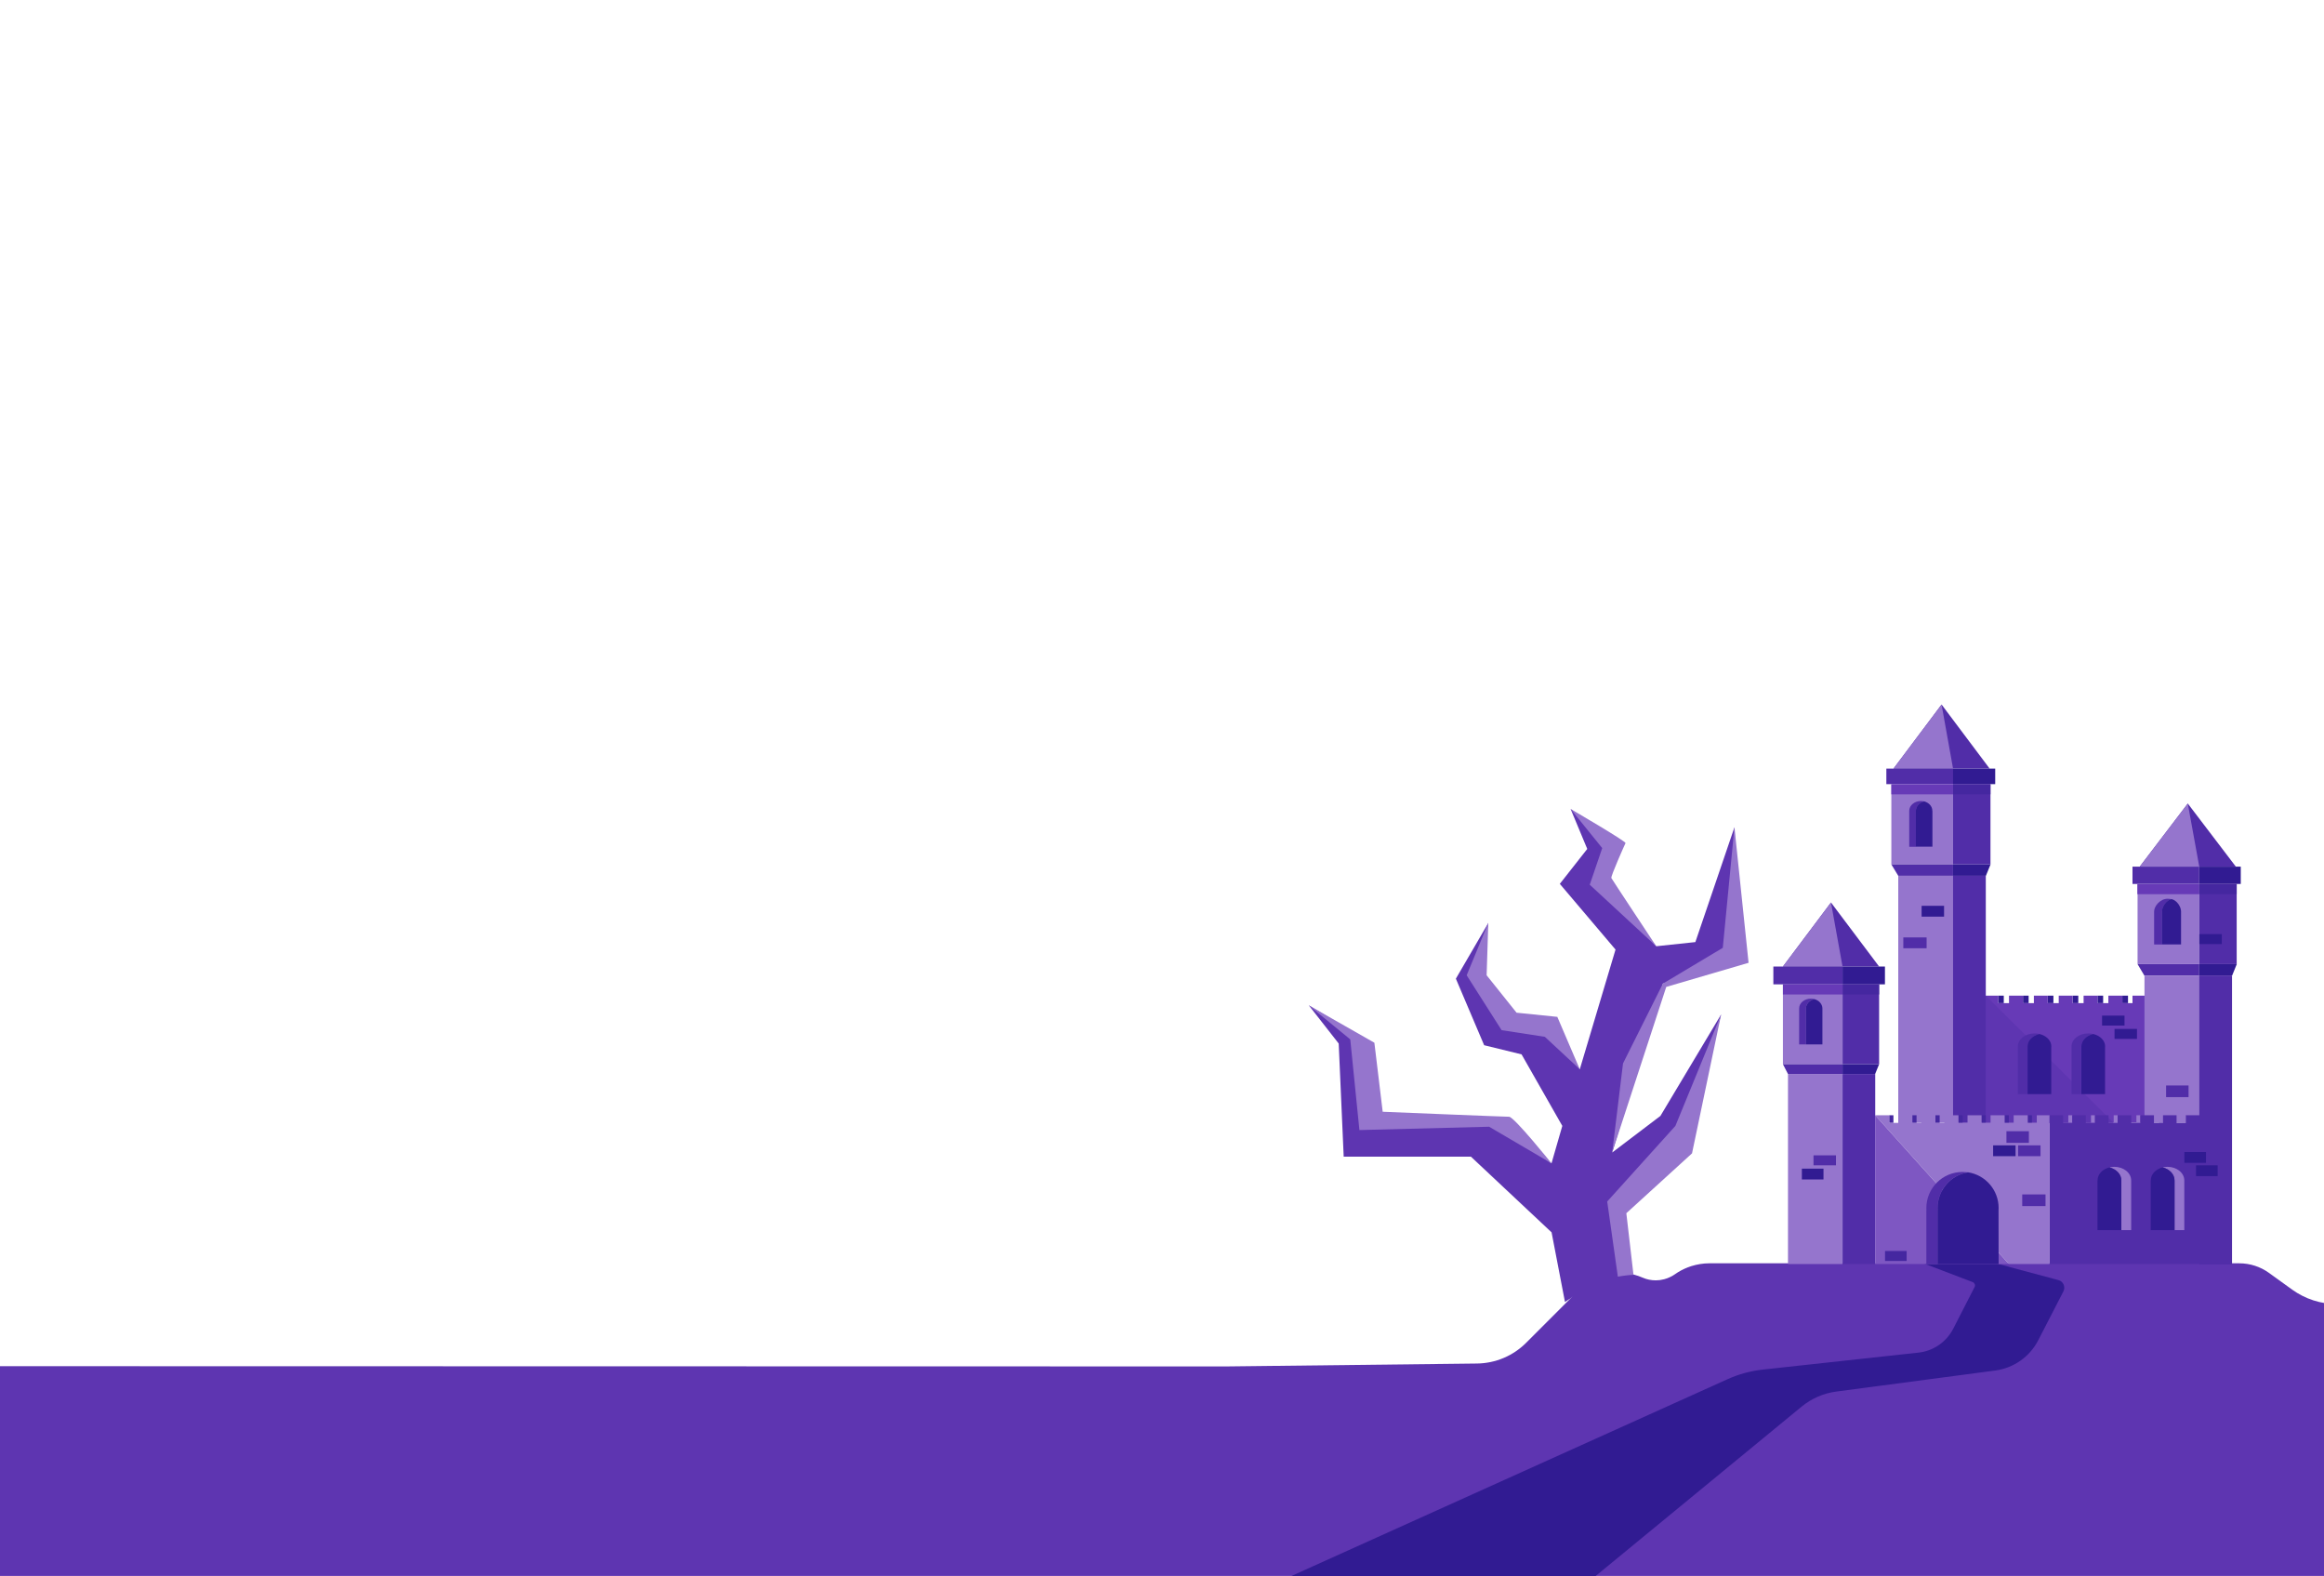 <?xml version="1.0" encoding="utf-8"?>
<!-- Generator: Adobe Illustrator 24.0.0, SVG Export Plug-In . SVG Version: 6.00 Build 0)  -->
<svg version="1.1" id="Calque_1" xmlns="http://www.w3.org/2000/svg" xmlns:xlink="http://www.w3.org/1999/xlink" x="0px" y="0px"
	 viewBox="0 0 2794.8 1895.1" style="enable-background:new 0 0 2794.8 1895.1;" xml:space="preserve">
<style type="text/css">
	.st0{clip-path:url(#SVGID_2_);}
	.st1{fill:#5E35B1;}
	.st2{fill:#311B92;}
	.st3{fill:#9575CD;}
	.st4{fill:#512DA8;}
	.st5{fill:#673AB7;}
	.st6{fill:#4527A0;}
	.st7{fill:#7E57C2;}
</style>
<title>manor</title>
<g>
	<g>
		<defs>
			<rect id="SVGID_1_" width="2794.8" height="1895.1"/>
		</defs>
		<clipPath id="SVGID_2_">
			<use xlink:href="#SVGID_1_"  style="overflow:visible;"/>
		</clipPath>
		<g id="Calque_2_1_" class="st0">
			<g id="Calque_7">
				<path class="st1" d="M0,1895.1v-252.5l1474.9,0.3l301.4-3.5c22.2-0.3,43.3-9.2,59-24.9l63.9-63.9c20-20,50.2-25.8,76.1-14.5
					c5,2.2,10.4,3.3,15.9,3.3c1.6,0,3.1-0.1,4.7-0.3l1.2-0.2l1-0.2l0.5-0.1c0.8-0.2,1.7-0.3,2.5-0.5h0.1c0.2,0,0.4-0.1,0.6-0.2
					c0.5-0.1,1-0.3,1.6-0.5l0.7-0.2c0.5-0.2,0.9-0.3,1.4-0.5l0.9-0.4l0.7-0.3l0.3-0.1l0.6-0.3c0.6-0.3,1.3-0.6,1.9-0.9
					c0.3-0.2,0.6-0.3,0.9-0.5l0.9-0.5c0.8-0.5,1.7-1,2.5-1.6c4.8-3.4,10-6.2,15.5-8.3c1.4-0.5,2.8-1,4.2-1.5
					c7.1-2.2,14.4-3.4,21.8-3.4h637.2c12.8,0,25.3,4,35.7,11.5l28,20.2c15.6,11.2,34.3,17.3,53.5,17.3h30.3c1.9,0,3.8,0,5.8,0.1
					c3.3,0.2,6.5,0.4,9.7,0.8c3.1,0.4,6.1,0.8,9.1,1.4c16.2,3.2,31.6,9.4,45.4,18.4l18.2,11.9l119.4,77.8
					c20.5,13.4,44.5,20.5,69,20.5h119.8v196h-1762H0V1895.1z"/>
				<path class="st2" d="M2077.4,1658.3c13.5-6.1,27.8-10,42.5-11.6l187.1-20.4c18-1.9,33.8-12.8,42-28.9l25.6-49.9
					c0.1-0.1,0.1-0.3,0.2-0.4c0.9-2.3-0.3-4.8-2.5-5.6l-56.7-21.6l-1.8-0.7h87l2.6,0.6l72,19.3c0.6,0.2,1.3,0.4,1.9,0.7
					c4.7,2.4,6.5,8.2,4.1,12.9l-30.3,58.8c-10.2,19.8-29.4,33.3-51.5,36.3l-191.2,25.3c-15.4,2-29.9,8.3-41.9,18.2l-247.9,203.8
					h-366.1L2077.4,1658.3z"/>
				<g>
					<path class="st1" d="M1634.8,1245.7l17,100l140,1l74,52l0,0l13-45l-49-86l-45-11l-34-80l39-67l-11,66l42,53l43,4l36,53l43-144
						l-67-79l33-42l-20-48l0,0l57,44l-20,45l66,76l0,0l47-5l47-138l6,155l-92,33l-61,203l58-44l73-122l-38,138l-87,95l9.9,81
						c-3.1,0.4-6.1,0.8-9.1,1.4c-16.2,3.2-31.6,9.4-45.4,18.4l-18.2,11.9l-16.1-83.7l-97-91h-153l-6-136l-36-46L1634.8,1245.7z"/>
					<path class="st3" d="M2014.8,1353.7l55-134l-35,167l-79,72l8.6,74.1c-3.3,0.1-6.5,0.4-9.7,0.8c-3.1,0.4-6.1,0.8-9.1,1.4
						l-12.8-90.4L2014.8,1353.7z"/>
					<polygon class="st3" points="1951.8,1278.6 1999.8,1182.6 2071.8,1139.6 2085.8,994.6 2102.8,1157.6 2003.8,1186.6 
						1938.8,1385.6 					"/>
					<path class="st3" d="M1888.8,972.7L1888.8,972.7c2.1,1.2,67,39,66,41s-18,40-17,42s53.2,80.8,54,82l-80-74l15-44L1888.8,972.7z
						"/>
					<polygon class="st3" points="1789.8,1109.6 1787.8,1172.6 1823.8,1217.6 1872.8,1222.6 1899.8,1285.6 1857.8,1246.6 
						1805.8,1238.6 1763.8,1172.6 					"/>
					<path class="st3" d="M1652.8,1253.7l10,83c0,0,146,6,152,6s50.3,55.1,51,56l-75-44l-156,4l-11-109l-50-41L1652.8,1253.7z"/>
				</g>
				<polygon class="st4" points="2259.8,1162.1 2144.1,1162.1 2201.9,1085.1 				"/>
				<polygon class="st3" points="2215.8,1162.1 2144.1,1162.1 2201.9,1085.1 				"/>
				<polygon class="st4" points="2392.7,924.1 2277.1,924.1 2334.9,847.1 				"/>
				<polygon class="st3" points="2348.7,924.1 2277.1,924.1 2334.9,847.1 				"/>
				<polygon class="st4" points="2688.8,1042 2573.2,1042 2631,966.1 				"/>
				<polygon class="st3" points="2644.8,1042 2573.2,1042 2631,966.1 				"/>
				<rect x="2268.5" y="924.1" class="st4" width="80.3" height="18.7"/>
				<rect x="2348.7" y="924.1" class="st2" width="50.7" height="18.7"/>
				<rect x="2274.5" y="942.9" class="st3" width="74.2" height="96.4"/>
				<polygon class="st4" points="2348.7,1039.3 2348.7,1053 2282.8,1053 2274.5,1039.3 				"/>
				<rect x="2282.8" y="1053" class="st3" width="65.9" height="297"/>
				<rect x="2402.9" y="1197.1" class="st2" width="6.8" height="9"/>
				<rect x="2432.8" y="1197.1" class="st2" width="6.8" height="9"/>
				<rect x="2462.6" y="1197.1" class="st2" width="6.8" height="9"/>
				<rect x="2492.5" y="1197.1" class="st2" width="6.8" height="9"/>
				<rect x="2522.4" y="1197.1" class="st2" width="6.8" height="9"/>
				<rect x="2552.3" y="1197.1" class="st2" width="6.8" height="9"/>
				<polygon class="st5" points="2581.3,1197.1 2581.3,1350.1 2348.7,1350.1 2348.7,1053 2387.1,1053 2387.1,1197.1 2402.9,1197.1 
					2402.9,1206.1 2416,1206.1 2416,1197.1 2432.8,1197.1 2432.8,1206.1 2445.9,1206.1 2445.9,1197.1 2462.6,1197.1 2462.6,1206.1 
					2475.8,1206.1 2475.8,1197.1 2492.5,1197.1 2492.5,1206.1 2505.7,1206.1 2505.7,1197.1 2522.4,1197.1 2522.4,1206.1 
					2535.5,1206.1 2535.5,1197.1 2552.3,1197.1 2552.3,1206.1 2564.5,1206.1 2564.5,1197.1 				"/>
				<polygon class="st4" points="2644.8,1159.2 2644.8,1173.2 2578.9,1173.2 2570.6,1159.2 				"/>
				<rect x="2564.5" y="1042" class="st4" width="80.3" height="20.8"/>
				<rect x="2644.8" y="1042" class="st2" width="49.9" height="20.8"/>
				<rect x="2570.6" y="1062.8" class="st3" width="74.2" height="96.4"/>
				<rect x="2348.7" y="942.9" class="st4" width="45" height="96.4"/>
				<polygon class="st2" points="2393.8,1039.3 2388.2,1053 2348.7,1053 2348.7,1039.3 				"/>
				<polygon class="st1" points="2541.9,1350.1 2388.1,1350.1 2388.1,1349.7 2388,1349.7 2388,1053 2388.1,1053 2388.1,1197.1 
					2436.1,1244.9 2441.3,1250 2466.8,1275.4 2491.2,1299.7 2503,1311.3 2507.1,1315.5 2532.7,1340.9 2535.7,1343.9 				"/>
				<rect x="2348.7" y="1053" class="st4" width="39.3" height="296.7"/>
				<rect x="2348.7" y="1349.7" class="st1" width="39.3" height="0.4"/>
				<rect x="2578.9" y="1173.2" class="st3" width="65.9" height="176.9"/>
				<rect x="2150.2" y="1291.3" class="st3" width="65.5" height="228.5"/>
				<rect x="2215.8" y="1291.3" class="st4" width="39.3" height="228.5"/>
				<rect x="2215.8" y="1183.5" class="st4" width="44" height="96"/>
				<rect x="2144.1" y="1183.5" class="st3" width="71.7" height="96"/>
				<rect x="2132.6" y="1162.1" class="st4" width="83.2" height="21.4"/>
				<rect x="2215.8" y="1162.1" class="st2" width="51" height="21.4"/>
				<polygon class="st4" points="2215.8,1279.5 2215.8,1291.3 2150.2,1291.3 2144.1,1279.5 				"/>
				<polygon class="st2" points="2259.8,1279.5 2255,1291.3 2215.8,1291.3 2215.8,1279.5 				"/>
				<rect x="2271.9" y="1340.9" class="st6" width="5.1" height="9.2"/>
				<rect x="2299.7" y="1340.9" class="st6" width="5.1" height="9.2"/>
				<rect x="2327.5" y="1340.9" class="st6" width="5.1" height="9.2"/>
				<rect x="2355.2" y="1340.9" class="st6" width="5.1" height="9.2"/>
				<rect x="2383" y="1340.9" class="st6" width="5.1" height="9.2"/>
				<rect x="2410.7" y="1340.9" class="st6" width="5.1" height="9.2"/>
				<rect x="2438.5" y="1340.9" class="st6" width="5.1" height="9.2"/>
				<polygon class="st3" points="2464.8,1340.9 2464.8,1519.8 2415.9,1519.8 2415.3,1519.1 2403.5,1506 2335.8,1430.7 
					2328.5,1422.6 2255,1340.9 2271.9,1340.9 2271.9,1350.1 2282.8,1350.1 2282.8,1340.9 2299.7,1340.9 2299.7,1350.1 
					2310.6,1350.1 2310.6,1340.9 2327.5,1340.9 2327.5,1350.1 2338.3,1350.1 2338.3,1340.9 2355.2,1340.9 2355.2,1350.1 
					2366.1,1350.1 2366.1,1340.9 2383,1340.9 2383,1350.1 2393.8,1350.1 2393.8,1340.9 2410.7,1340.9 2410.7,1350.1 2421.6,1350.1 
					2421.6,1340.9 2438.5,1340.9 2438.5,1350.1 2449.4,1350.1 2449.4,1340.9 				"/>
				<polygon class="st7" points="2255,1350.1 2255,1519.8 2415.9,1519.8 2255,1340.9 				"/>
				<rect x="2487.3" y="1340.9" class="st3" width="4.8" height="9.2"/>
				<rect x="2514.6" y="1340.9" class="st3" width="4.8" height="9.2"/>
				<rect x="2541.9" y="1340.9" class="st3" width="4.8" height="9.2"/>
				<rect x="2569.2" y="1340.9" class="st3" width="4.8" height="9.2"/>
				<rect x="2596.4" y="1340.9" class="st3" width="4.8" height="9.2"/>
				<polygon class="st4" points="2683.3,1173.2 2644.8,1173.2 2644.8,1340.9 2628.5,1340.9 2628.5,1350.1 2617.5,1350.1 
					2617.5,1340.9 2601.2,1340.9 2601.2,1350.1 2590.3,1350.1 2590.3,1340.9 2573.9,1340.9 2573.9,1350.1 2563,1350.1 2563,1340.9 
					2546.6,1340.9 2546.6,1350.1 2535.7,1350.1 2535.7,1340.9 2519.4,1340.9 2519.4,1350.1 2508.4,1350.1 2508.4,1340.9 
					2492.1,1340.9 2492.1,1350.1 2481.1,1350.1 2481.1,1340.9 2464.8,1340.9 2464.8,1350.1 2464.8,1519.8 2644.8,1519.8 
					2644.8,1520 2683.3,1520 				"/>
				<rect x="2623.7" y="1340.9" class="st3" width="4.8" height="9.2"/>
				<path class="st4" d="M2304.1,974.9c0,0.1,0,0.2,0,0.3l0,0v42.9h-8.1v-42.9l0,0c0-0.1,0-0.2,0-0.3c0-6.5,6.3-11.8,14-11.8
					c1.4,0,2.8,0.2,4.1,0.5C2308.3,965.1,2304.1,969.6,2304.1,974.9z"/>
				<path class="st2" d="M2323.9,975.1L2323.9,975.1v42.9H2304v-42.9l0,0c0-0.1,0-0.2,0-0.3c0-5.3,4.2-9.8,9.9-11.3
					c5.7,1.5,9.9,5.9,9.9,11.3C2323.9,975,2323.9,975.1,2323.9,975.1z"/>
				<path class="st4" d="M2600,1095.9c0,0.1,0,0.2,0,0.3l0,0v39.4h-9.5v-39.4l0,0c0-0.1,0-0.2,0-0.3c0-6.5,7.3-15.3,16.2-15.3
					c1.6,0,3.2,0.2,4.7,0.5C2604.9,1082.6,2600,1090.6,2600,1095.9z"/>
				<path class="st2" d="M2622.9,1096.1L2622.9,1096.1v39.4h-23v-39.4l0,0c0-0.1,0-0.2,0-0.3c0-5.3,4.8-13.3,11.5-14.8
					c6.7,1.5,11.5,9.4,11.5,14.8C2622.9,1096,2622.9,1096.1,2622.9,1096.1z"/>
				<path class="st4" d="M2171.8,1212.5c0,0.1,0,0.2,0,0.3l0,0v42.9h-8.2v-42.9l0,0c0-0.1,0-0.2,0-0.3c0-6.5,6.3-11.8,14-11.8
					c1.4,0,2.8,0.2,4.1,0.5C2175.9,1202.7,2171.8,1207.1,2171.8,1212.5z"/>
				<path class="st2" d="M2191.6,1212.8L2191.6,1212.8v42.9h-19.8v-42.9l0,0c0-0.1,0-0.2,0-0.3c0-5.3,4.2-9.8,9.9-11.3
					c5.7,1.5,9.9,6,9.9,11.3C2191.6,1212.6,2191.6,1212.7,2191.6,1212.8z"/>
				<path class="st3" d="M2551.1,1419.2c0,0.1,0,0.3,0,0.4l0,0v59.4h11.8v-59.4l0,0c0-0.1,0-0.3,0-0.4c0-9-9.1-16.3-20.2-16.3
					c-2,0-4,0.2-5.9,0.7C2545,1405.7,2551.1,1411.9,2551.1,1419.2z"/>
				<path class="st2" d="M2522.4,1419.6L2522.4,1419.6v59.4h28.7v-59.4l0,0c0-0.1,0-0.3,0-0.4c0-7.3-6-13.5-14.3-15.6
					c-8.3,2-14.3,8.2-14.3,15.6C2522.4,1419.4,2522.4,1419.5,2522.4,1419.6z"/>
				<path class="st3" d="M2615,1419.2c0,0.1,0,0.3,0,0.4l0,0v59.4h11.8v-59.4l0,0c0-0.1,0-0.3,0-0.4c0-9-9.1-16.3-20.2-16.3
					c-2,0-4,0.2-5.9,0.7C2609,1405.7,2615,1411.9,2615,1419.2z"/>
				<path class="st2" d="M2586.4,1419.6L2586.4,1419.6v59.4h28.7v-59.4l0,0c0-0.1,0-0.3,0-0.4c0-7.3-6-13.5-14.3-15.6
					c-8.3,2-14.3,8.2-14.3,15.6C2586.4,1419.4,2586.4,1419.5,2586.4,1419.6z"/>
				<path class="st4" d="M2502.9,1258.1c0,0.1,0,0.3,0,0.4l0,0v57h-11.7v-57l0,0c0-0.1,0-0.3,0-0.4c0-8.6,9-15.6,20.1-15.6
					c2,0,4,0.2,5.9,0.7C2508.9,1245.1,2502.9,1251.1,2502.9,1258.1z"/>
				<path class="st2" d="M2531.5,1258.5L2531.5,1258.5v57H2503v-57l0,0c0-0.1,0-0.3,0-0.4c0-7,6-13,14.3-14.9
					c8.2,2,14.3,7.9,14.3,14.9C2531.5,1258.3,2531.5,1258.4,2531.5,1258.5z"/>
				<path class="st4" d="M2438.3,1258.1c0,0.1,0,0.3,0,0.4l0,0v57h-11.7v-57l0,0c0-0.1,0-0.3,0-0.4c0-8.6,9-15.6,20.1-15.6
					c2,0,3.9,0.2,5.9,0.7C2444.3,1245.1,2438.3,1251.1,2438.3,1258.1z"/>
				<path class="st2" d="M2466.8,1258.5L2466.8,1258.5v57h-28.5v-57l0,0c0-0.1,0-0.3,0-0.4c0-7,6-13,14.3-14.9
					c8.3,2,14.3,7.9,14.3,14.9C2466.8,1258.3,2466.8,1258.4,2466.8,1258.5z"/>
				<path class="st4" d="M2330,1452.4c0,0.9,0,1.8,0.1,2.7h-0.1v64.7h-13.4v-64.6h0.1c-0.1-0.9-0.1-1.8-0.1-2.7
					c0-24,19.5-43.4,43.4-43.4c2.2,0,4.5,0.2,6.7,0.5C2345.6,1412.8,2330,1431,2330,1452.4z"/>
				<path class="st2" d="M2403.4,1455.1L2403.4,1455.1l0.1,64.7h-73.4v-64.7h0.1c-0.1-0.9-0.1-1.8-0.1-2.7
					c0-21.4,15.6-39.6,36.7-42.9c21.1,3.3,36.7,21.5,36.7,42.9C2403.5,1453.3,2403.4,1454.2,2403.4,1455.1z"/>
				<rect x="2644.8" y="1062.8" class="st4" width="45" height="96.4"/>
				<polygon class="st2" points="2689.9,1159.2 2684.3,1173 2644.8,1173 2644.8,1159.2 				"/>
				<rect x="2644.8" y="1173" class="st4" width="39.4" height="347.1"/>
				<rect x="2180.9" y="1389.1" class="st4" width="27" height="12"/>
				<rect x="2166.9" y="1405.1" class="st2" width="26" height="13"/>
				<rect x="2266.9" y="1504.1" class="st6" width="26" height="12"/>
				<rect x="2431.9" y="1436.1" class="st4" width="28" height="14"/>
				<rect x="2412.9" y="1360.1" class="st4" width="27" height="14"/>
				<rect x="2396.9" y="1377.1" class="st2" width="27" height="13"/>
				<rect x="2426.9" y="1377.1" class="st4" width="27" height="13"/>
				<rect x="2626.9" y="1385.1" class="st2" width="26" height="13"/>
				<rect x="2640.9" y="1401.1" class="st2" width="26" height="13"/>
				<rect x="2604.9" y="1305.1" class="st4" width="27" height="14"/>
				<rect x="2542.9" y="1237.1" class="st2" width="27" height="12"/>
				<rect x="2527.9" y="1221.1" class="st2" width="27" height="12"/>
				<rect x="2644.9" y="1123.1" class="st2" width="27" height="12"/>
				<rect x="2310.9" y="1089.1" class="st2" width="27" height="13"/>
				<rect x="2288.9" y="1127.1" class="st4" width="28" height="13"/>
				<rect x="2274.5" y="942.9" class="st5" width="74.2" height="12.2"/>
				<rect x="2348.7" y="942.9" class="st6" width="45" height="12.2"/>
				<rect x="2144.1" y="1183.5" class="st5" width="72" height="12.2"/>
				<rect x="2216.1" y="1183.5" class="st6" width="43.7" height="12.2"/>
				<rect x="2570.4" y="1062.8" class="st5" width="74.2" height="12.3"/>
				<rect x="2644.7" y="1062.8" class="st6" width="45.1" height="12.2"/>
			</g>
		</g>
	</g>
</g>
</svg>
